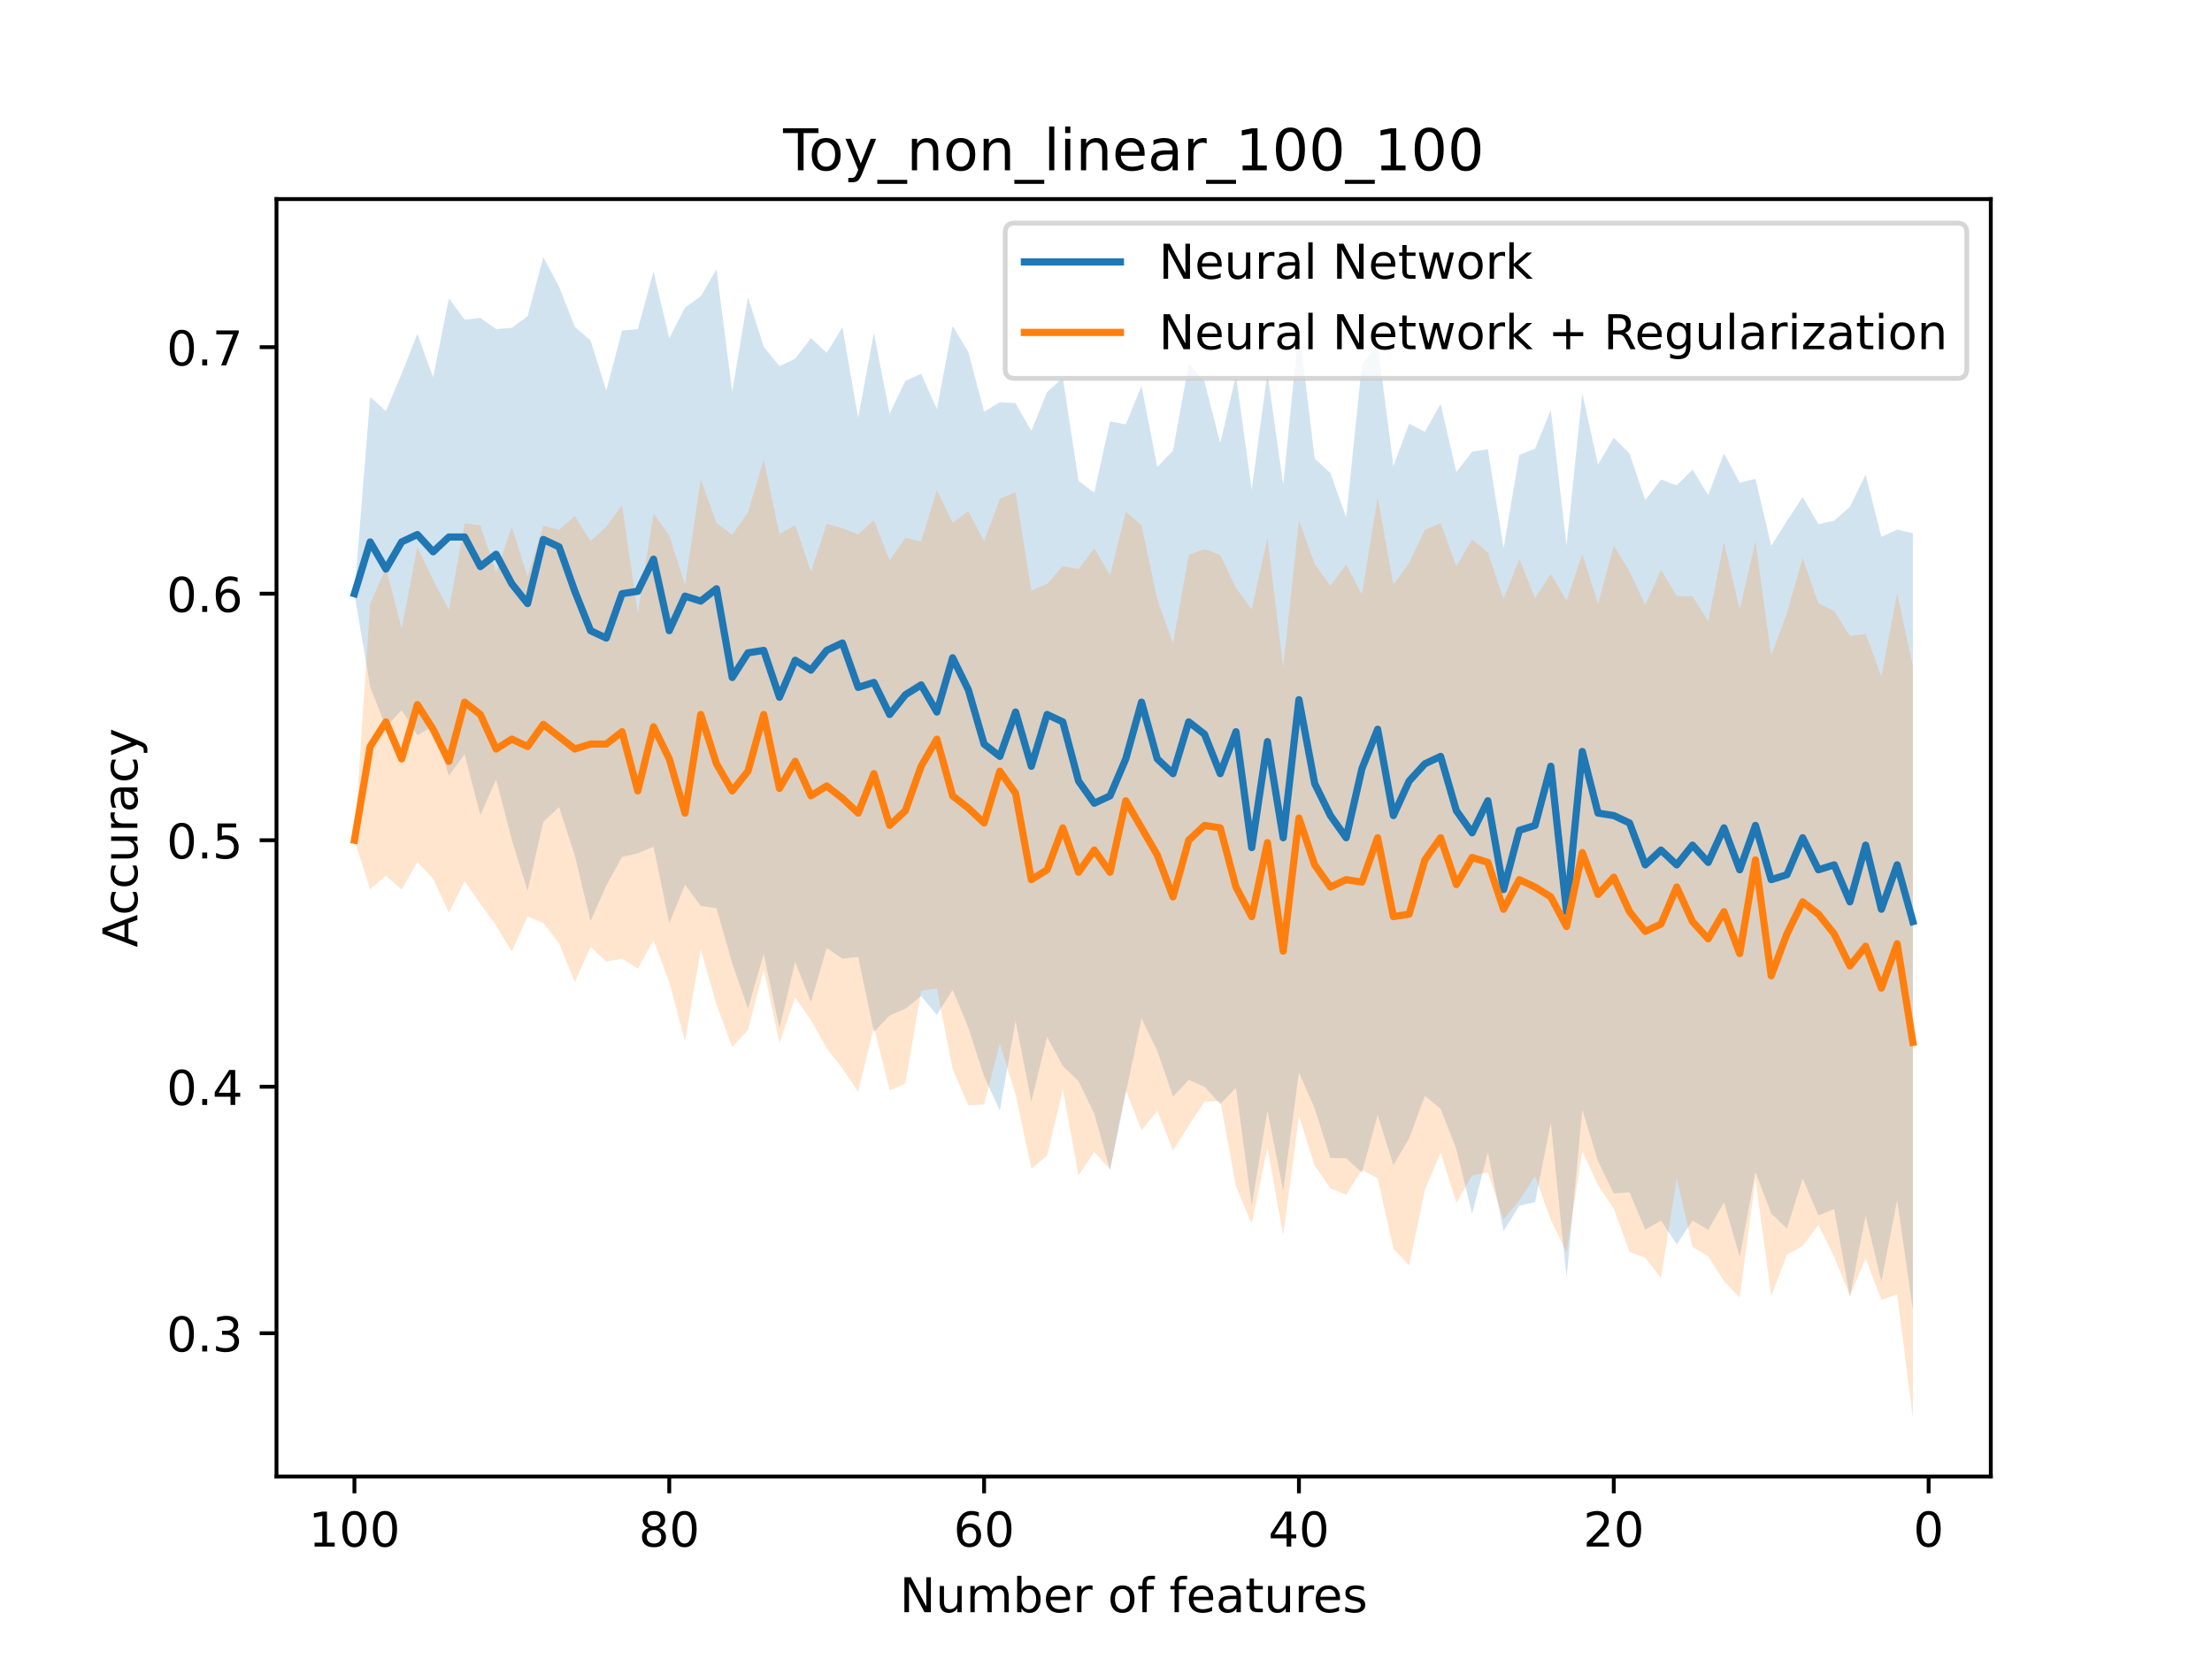 <?xml version="1.0" encoding="utf-8" standalone="no"?>
<!DOCTYPE svg PUBLIC "-//W3C//DTD SVG 1.1//EN"
  "http://www.w3.org/Graphics/SVG/1.1/DTD/svg11.dtd">
<!-- Created with matplotlib (https://matplotlib.org/) -->
<svg height="345.6pt" version="1.1" viewBox="0 0 460.8 345.6" width="460.8pt" xmlns="http://www.w3.org/2000/svg" xmlns:xlink="http://www.w3.org/1999/xlink">
 <defs>
  <style type="text/css">*{stroke-linecap:butt;stroke-linejoin:round;}</style>
 </defs>
 <g id="figure_1">
  <g id="patch_1">
   <path d="M 0 345.6 
L 460.8 345.6 
L 460.8 0 
L 0 0 
z
" style="fill:#ffffff;"/>
  </g>
  <g id="axes_1">
   <g id="patch_2">
    <path d="M 57.6 307.584 
L 414.72 307.584 
L 414.72 41.472 
L 57.6 41.472 
z
" style="fill:#ffffff;"/>
   </g>
   <g id="PolyCollection_1">
    <path clip-path="url(#pce5095680c)" d="M 73.833 123.678 
L 73.833 123.678 
L 77.112 143.096 
L 80.391 151.425 
L 83.671 147.946 
L 86.95 153.149 
L 90.229 151.3 
L 93.509 161.579 
L 96.788 157.136 
L 100.067 169.84 
L 103.347 162.37 
L 106.626 174.952 
L 109.905 185.585 
L 113.185 171.193 
L 116.464 168.12 
L 119.743 178.232 
L 123.023 191.871 
L 126.302 184.47 
L 129.581 178.508 
L 132.861 177.751 
L 136.14 176.385 
L 139.42 192.306 
L 142.699 184.297 
L 145.978 188.72 
L 149.258 189.205 
L 152.537 200.681 
L 155.816 210.108 
L 159.096 198.741 
L 162.375 214.213 
L 165.654 200.377 
L 168.934 208.761 
L 172.213 197.478 
L 175.492 199.713 
L 178.772 199.344 
L 182.051 214.978 
L 185.33 211.524 
L 188.61 210.133 
L 191.889 207.496 
L 195.168 211.423 
L 198.448 206.164 
L 201.727 214.079 
L 205.006 224.243 
L 208.286 231.356 
L 211.565 212.665 
L 214.844 229.473 
L 218.124 215.992 
L 221.403 222.085 
L 224.682 225.231 
L 227.962 232.031 
L 231.241 243.797 
L 234.52 227.765 
L 237.8 212.166 
L 241.079 218.871 
L 244.358 228.458 
L 247.638 224.97 
L 250.917 226.388 
L 254.196 230.008 
L 257.476 226.613 
L 260.755 251.151 
L 264.034 231.349 
L 267.314 248.043 
L 270.593 223.388 
L 273.872 230.903 
L 277.152 241.238 
L 280.431 241.275 
L 283.71 244.3 
L 286.99 232.262 
L 290.269 242.702 
L 293.548 237.167 
L 296.828 228.275 
L 300.107 230.997 
L 303.386 239.386 
L 306.666 252.866 
L 309.945 240.061 
L 313.224 256.459 
L 316.504 251.169 
L 319.783 250.445 
L 323.062 233.866 
L 326.342 266.195 
L 329.621 231.146 
L 332.9 241.969 
L 336.18 248.619 
L 339.459 248.383 
L 342.739 256.163 
L 346.018 254.259 
L 349.297 259.224 
L 352.577 254.271 
L 355.856 256.201 
L 359.135 250.472 
L 362.415 261.83 
L 365.694 244.145 
L 368.973 252.801 
L 372.253 255.934 
L 375.532 245.488 
L 378.811 253.191 
L 382.091 251.878 
L 385.37 270.155 
L 388.649 253.252 
L 391.929 266.979 
L 395.208 250.015 
L 398.487 272.867 
L 398.487 111.089 
L 398.487 111.089 
L 395.208 110.319 
L 391.929 111.841 
L 388.649 98.864 
L 385.37 105.584 
L 382.091 108.456 
L 378.811 109.197 
L 375.532 103.548 
L 372.253 108.508 
L 368.973 113.695 
L 365.694 99.755 
L 362.415 100.558 
L 359.135 94.456 
L 355.856 103.106 
L 352.577 97.846 
L 349.297 101.109 
L 346.018 99.912 
L 342.739 104.171 
L 339.459 94.491 
L 336.18 91.173 
L 332.9 96.796 
L 329.621 81.942 
L 326.342 113.653 
L 323.062 85.385 
L 319.783 93.455 
L 316.504 94.785 
L 313.224 114.145 
L 309.945 93.568 
L 306.666 94.115 
L 303.386 98.352 
L 300.107 84.145 
L 296.828 89.949 
L 293.548 88.246 
L 290.269 97.09 
L 286.99 71.583 
L 283.71 75.978 
L 280.431 107.761 
L 277.152 98.554 
L 273.872 95.537 
L 270.593 68.132 
L 267.314 100.993 
L 264.034 77.632 
L 260.755 101.993 
L 257.476 78.259 
L 254.196 92.324 
L 250.917 79.511 
L 247.638 75.794 
L 244.358 93.874 
L 241.079 97.299 
L 237.8 80.381 
L 234.52 88.405 
L 231.241 87.778 
L 227.962 102.625 
L 224.682 100.182 
L 221.403 78.678 
L 218.124 81.69 
L 214.844 89.777 
L 211.565 83.99 
L 208.286 83.787 
L 205.006 85.764 
L 201.727 73.333 
L 198.448 67.895 
L 195.168 85.232 
L 191.889 77.862 
L 188.61 79.333 
L 185.33 86.159 
L 182.051 69.352 
L 178.772 87.041 
L 175.492 68.184 
L 172.213 73.501 
L 168.934 70.434 
L 165.654 74.71 
L 162.375 76.28 
L 159.096 72.237 
L 155.816 61.897 
L 152.537 81.595 
L 149.258 56.098 
L 145.978 61.717 
L 142.699 64.086 
L 139.42 70.457 
L 136.14 56.592 
L 132.861 68.578 
L 129.581 68.848 
L 126.302 81.374 
L 123.023 70.891 
L 119.743 68.097 
L 116.464 59.722 
L 113.185 53.568 
L 109.905 65.88 
L 106.626 68.296 
L 103.347 68.553 
L 100.067 66.218 
L 96.788 66.597 
L 93.509 62.155 
L 90.229 78.596 
L 86.95 69.558 
L 83.671 77.842 
L 80.391 85.661 
L 77.112 82.691 
L 73.833 123.678 
z
" style="fill:#1f77b4;fill-opacity:0.2;"/>
   </g>
   <g id="PolyCollection_2">
    <path clip-path="url(#pce5095680c)" d="M 73.833 175.031 
L 73.833 175.031 
L 77.112 185.267 
L 80.391 182.435 
L 83.671 185.312 
L 86.95 179.569 
L 90.229 183.054 
L 93.509 190.154 
L 96.788 183.532 
L 100.067 188.283 
L 103.347 192.816 
L 106.626 198.209 
L 109.905 190.932 
L 113.185 192.269 
L 116.464 196.539 
L 119.743 204.562 
L 123.023 197.285 
L 126.302 200.296 
L 129.581 199.681 
L 132.861 201.792 
L 136.14 195.835 
L 139.42 204.618 
L 142.699 216.947 
L 145.978 197.826 
L 149.258 209.267 
L 152.537 218.129 
L 155.816 214.551 
L 159.096 201.959 
L 162.375 217.266 
L 165.654 207.79 
L 168.934 212.505 
L 172.213 218.362 
L 175.492 222.582 
L 178.772 227.434 
L 182.051 213.965 
L 185.33 227.173 
L 188.61 225.721 
L 191.889 206.41 
L 195.168 205.889 
L 198.448 222.686 
L 201.727 230.259 
L 205.006 230.103 
L 208.286 217.411 
L 211.565 228.041 
L 214.844 243.452 
L 218.124 240.764 
L 221.403 226.993 
L 224.682 244.876 
L 227.962 239.947 
L 231.241 243.611 
L 234.52 227.019 
L 237.8 235.515 
L 241.079 231.391 
L 244.358 239.642 
L 247.638 234.477 
L 250.917 229.512 
L 254.196 229.359 
L 257.476 247.134 
L 260.755 254.966 
L 264.034 239.063 
L 267.314 257.308 
L 270.593 232.5 
L 273.872 242.851 
L 277.152 247.555 
L 280.431 248.9 
L 283.71 243.673 
L 286.99 245.488 
L 290.269 260.114 
L 293.548 263.604 
L 296.828 247.915 
L 300.107 240.079 
L 303.386 250.59 
L 306.666 244.892 
L 309.945 244.242 
L 313.224 253.993 
L 316.504 250.094 
L 319.783 244.981 
L 323.062 254.135 
L 326.342 260.89 
L 329.621 239.809 
L 332.9 246.909 
L 336.18 251.775 
L 339.459 260.819 
L 342.739 262.026 
L 346.018 266.276 
L 349.297 245.418 
L 352.577 259.739 
L 355.856 261.737 
L 359.135 266.883 
L 362.415 270.335 
L 365.694 245.574 
L 368.973 269.985 
L 372.253 261.415 
L 375.532 259.535 
L 378.811 255.191 
L 382.091 261.809 
L 385.37 269.926 
L 388.649 262.174 
L 391.929 270.801 
L 395.208 269.651 
L 398.487 295.488 
L 398.487 138.794 
L 398.487 138.794 
L 395.208 123.548 
L 391.929 140.886 
L 388.649 132.053 
L 385.37 132.517 
L 382.091 127.283 
L 378.811 125.683 
L 375.532 116.205 
L 372.253 127.676 
L 368.973 136.566 
L 365.694 112.705 
L 362.415 126.972 
L 359.135 112.964 
L 355.856 129.409 
L 352.577 124.217 
L 349.297 124.159 
L 346.018 118.707 
L 342.739 126.038 
L 339.459 119.028 
L 336.18 113.693 
L 332.9 125.75 
L 329.621 115.389 
L 326.342 125.12 
L 323.062 119.55 
L 319.783 124.596 
L 316.504 116.402 
L 313.224 124.828 
L 309.945 115.064 
L 306.666 112.36 
L 303.386 117.96 
L 300.107 108.956 
L 296.828 110.365 
L 293.548 117.27 
L 290.269 121.788 
L 286.99 103.548 
L 283.71 123.85 
L 280.431 117.596 
L 277.152 122.022 
L 273.872 117.482 
L 270.593 108.319 
L 267.314 138.973 
L 264.034 112.026 
L 260.755 126.936 
L 257.476 122.443 
L 254.196 115.568 
L 250.917 114.389 
L 247.638 115.586 
L 244.358 134.044 
L 241.079 124.834 
L 237.8 109.412 
L 234.52 106.611 
L 231.241 119.804 
L 227.962 114.224 
L 224.682 118.539 
L 221.403 117.935 
L 218.124 121.624 
L 214.844 123.044 
L 211.565 102.508 
L 208.286 103.894 
L 205.006 112.77 
L 201.727 106.452 
L 198.448 108.89 
L 195.168 102.064 
L 191.889 112.84 
L 188.61 112.017 
L 185.33 116.727 
L 182.051 108.367 
L 178.772 111.331 
L 175.492 110.021 
L 172.213 109.106 
L 168.934 119.07 
L 165.654 109.406 
L 162.375 111.229 
L 159.096 95.723 
L 155.816 106.754 
L 152.537 111.393 
L 149.258 108.956 
L 145.978 99.856 
L 142.699 121.818 
L 139.42 111.551 
L 136.14 106.983 
L 132.861 127.729 
L 129.581 105.191 
L 126.302 109.711 
L 123.023 112.722 
L 119.743 107.5 
L 116.464 110.387 
L 113.185 109.522 
L 109.905 120.102 
L 106.626 109.744 
L 103.347 119.246 
L 100.067 109.399 
L 96.788 109.015 
L 93.509 127.042 
L 90.229 120.791 
L 86.95 114.005 
L 83.671 130.858 
L 80.391 118.328 
L 77.112 125.768 
L 73.833 175.031 
z
" style="fill:#ff7f0e;fill-opacity:0.2;"/>
   </g>
   <g id="matplotlib.axis_1">
    <g id="xtick_1">
     <g id="line2d_1">
      <defs>
       <path d="M 0 0 
L 0 3.5 
" id="m76ff6f6bf3" style="stroke:#000000;stroke-width:0.8;"/>
      </defs>
      <g>
       <use style="stroke:#000000;stroke-width:0.8;" x="401.767" xlink:href="#m76ff6f6bf3" y="307.584"/>
      </g>
     </g>
     <g id="text_1">
      <!-- 0 -->
      <g transform="translate(398.585 322.182)scale(0.1 -0.1)">
       <defs>
        <path d="M 31.781 66.406 
Q 24.172 66.406 20.328 58.906 
Q 16.5 51.422 16.5 36.375 
Q 16.5 21.391 20.328 13.891 
Q 24.172 6.391 31.781 6.391 
Q 39.453 6.391 43.281 13.891 
Q 47.125 21.391 47.125 36.375 
Q 47.125 51.422 43.281 58.906 
Q 39.453 66.406 31.781 66.406 
z
M 31.781 74.219 
Q 44.047 74.219 50.516 64.516 
Q 56.984 54.828 56.984 36.375 
Q 56.984 17.969 50.516 8.266 
Q 44.047 -1.422 31.781 -1.422 
Q 19.531 -1.422 13.062 8.266 
Q 6.594 17.969 6.594 36.375 
Q 6.594 54.828 13.062 64.516 
Q 19.531 74.219 31.781 74.219 
z
" id="DejaVuSans-48"/>
       </defs>
       <use xlink:href="#DejaVuSans-48"/>
      </g>
     </g>
    </g>
    <g id="xtick_2">
     <g id="line2d_2">
      <g>
       <use style="stroke:#000000;stroke-width:0.8;" x="336.18" xlink:href="#m76ff6f6bf3" y="307.584"/>
      </g>
     </g>
     <g id="text_2">
      <!-- 20 -->
      <g transform="translate(329.817 322.182)scale(0.1 -0.1)">
       <defs>
        <path d="M 19.188 8.297 
L 53.609 8.297 
L 53.609 0 
L 7.328 0 
L 7.328 8.297 
Q 12.938 14.109 22.625 23.891 
Q 32.328 33.688 34.812 36.531 
Q 39.547 41.844 41.422 45.531 
Q 43.312 49.219 43.312 52.781 
Q 43.312 58.594 39.234 62.25 
Q 35.156 65.922 28.609 65.922 
Q 23.969 65.922 18.812 64.312 
Q 13.672 62.703 7.812 59.422 
L 7.812 69.391 
Q 13.766 71.781 18.938 73 
Q 24.125 74.219 28.422 74.219 
Q 39.75 74.219 46.484 68.547 
Q 53.219 62.891 53.219 53.422 
Q 53.219 48.922 51.531 44.891 
Q 49.859 40.875 45.406 35.406 
Q 44.188 33.984 37.641 27.219 
Q 31.109 20.453 19.188 8.297 
z
" id="DejaVuSans-50"/>
       </defs>
       <use xlink:href="#DejaVuSans-50"/>
       <use x="63.623" xlink:href="#DejaVuSans-48"/>
      </g>
     </g>
    </g>
    <g id="xtick_3">
     <g id="line2d_3">
      <g>
       <use style="stroke:#000000;stroke-width:0.8;" x="270.593" xlink:href="#m76ff6f6bf3" y="307.584"/>
      </g>
     </g>
     <g id="text_3">
      <!-- 40 -->
      <g transform="translate(264.231 322.182)scale(0.1 -0.1)">
       <defs>
        <path d="M 37.797 64.312 
L 12.891 25.391 
L 37.797 25.391 
z
M 35.203 72.906 
L 47.609 72.906 
L 47.609 25.391 
L 58.016 25.391 
L 58.016 17.188 
L 47.609 17.188 
L 47.609 0 
L 37.797 0 
L 37.797 17.188 
L 4.891 17.188 
L 4.891 26.703 
z
" id="DejaVuSans-52"/>
       </defs>
       <use xlink:href="#DejaVuSans-52"/>
       <use x="63.623" xlink:href="#DejaVuSans-48"/>
      </g>
     </g>
    </g>
    <g id="xtick_4">
     <g id="line2d_4">
      <g>
       <use style="stroke:#000000;stroke-width:0.8;" x="205.006" xlink:href="#m76ff6f6bf3" y="307.584"/>
      </g>
     </g>
     <g id="text_4">
      <!-- 60 -->
      <g transform="translate(198.644 322.182)scale(0.1 -0.1)">
       <defs>
        <path d="M 33.016 40.375 
Q 26.375 40.375 22.484 35.828 
Q 18.609 31.297 18.609 23.391 
Q 18.609 15.531 22.484 10.953 
Q 26.375 6.391 33.016 6.391 
Q 39.656 6.391 43.531 10.953 
Q 47.406 15.531 47.406 23.391 
Q 47.406 31.297 43.531 35.828 
Q 39.656 40.375 33.016 40.375 
z
M 52.594 71.297 
L 52.594 62.312 
Q 48.875 64.062 45.094 64.984 
Q 41.312 65.922 37.594 65.922 
Q 27.828 65.922 22.672 59.328 
Q 17.531 52.734 16.797 39.406 
Q 19.672 43.656 24.016 45.922 
Q 28.375 48.188 33.594 48.188 
Q 44.578 48.188 50.953 41.516 
Q 57.328 34.859 57.328 23.391 
Q 57.328 12.156 50.688 5.359 
Q 44.047 -1.422 33.016 -1.422 
Q 20.359 -1.422 13.672 8.266 
Q 6.984 17.969 6.984 36.375 
Q 6.984 53.656 15.188 63.938 
Q 23.391 74.219 37.203 74.219 
Q 40.922 74.219 44.703 73.484 
Q 48.484 72.75 52.594 71.297 
z
" id="DejaVuSans-54"/>
       </defs>
       <use xlink:href="#DejaVuSans-54"/>
       <use x="63.623" xlink:href="#DejaVuSans-48"/>
      </g>
     </g>
    </g>
    <g id="xtick_5">
     <g id="line2d_5">
      <g>
       <use style="stroke:#000000;stroke-width:0.8;" x="139.42" xlink:href="#m76ff6f6bf3" y="307.584"/>
      </g>
     </g>
     <g id="text_5">
      <!-- 80 -->
      <g transform="translate(133.057 322.182)scale(0.1 -0.1)">
       <defs>
        <path d="M 31.781 34.625 
Q 24.75 34.625 20.719 30.859 
Q 16.703 27.094 16.703 20.516 
Q 16.703 13.922 20.719 10.156 
Q 24.75 6.391 31.781 6.391 
Q 38.812 6.391 42.859 10.172 
Q 46.922 13.969 46.922 20.516 
Q 46.922 27.094 42.891 30.859 
Q 38.875 34.625 31.781 34.625 
z
M 21.922 38.812 
Q 15.578 40.375 12.031 44.719 
Q 8.5 49.078 8.5 55.328 
Q 8.5 64.062 14.719 69.141 
Q 20.953 74.219 31.781 74.219 
Q 42.672 74.219 48.875 69.141 
Q 55.078 64.062 55.078 55.328 
Q 55.078 49.078 51.531 44.719 
Q 48 40.375 41.703 38.812 
Q 48.828 37.156 52.797 32.312 
Q 56.781 27.484 56.781 20.516 
Q 56.781 9.906 50.312 4.234 
Q 43.844 -1.422 31.781 -1.422 
Q 19.734 -1.422 13.25 4.234 
Q 6.781 9.906 6.781 20.516 
Q 6.781 27.484 10.781 32.312 
Q 14.797 37.156 21.922 38.812 
z
M 18.312 54.391 
Q 18.312 48.734 21.844 45.562 
Q 25.391 42.391 31.781 42.391 
Q 38.141 42.391 41.719 45.562 
Q 45.312 48.734 45.312 54.391 
Q 45.312 60.062 41.719 63.234 
Q 38.141 66.406 31.781 66.406 
Q 25.391 66.406 21.844 63.234 
Q 18.312 60.062 18.312 54.391 
z
" id="DejaVuSans-56"/>
       </defs>
       <use xlink:href="#DejaVuSans-56"/>
       <use x="63.623" xlink:href="#DejaVuSans-48"/>
      </g>
     </g>
    </g>
    <g id="xtick_6">
     <g id="line2d_6">
      <g>
       <use style="stroke:#000000;stroke-width:0.8;" x="73.833" xlink:href="#m76ff6f6bf3" y="307.584"/>
      </g>
     </g>
     <g id="text_6">
      <!-- 100 -->
      <g transform="translate(64.289 322.182)scale(0.1 -0.1)">
       <defs>
        <path d="M 12.406 8.297 
L 28.516 8.297 
L 28.516 63.922 
L 10.984 60.406 
L 10.984 69.391 
L 28.422 72.906 
L 38.281 72.906 
L 38.281 8.297 
L 54.391 8.297 
L 54.391 0 
L 12.406 0 
z
" id="DejaVuSans-49"/>
       </defs>
       <use xlink:href="#DejaVuSans-49"/>
       <use x="63.623" xlink:href="#DejaVuSans-48"/>
       <use x="127.246" xlink:href="#DejaVuSans-48"/>
      </g>
     </g>
    </g>
    <g id="text_7">
     <!-- Number of features -->
     <g transform="translate(187.423 335.861)scale(0.1 -0.1)">
      <defs>
       <path d="M 9.812 72.906 
L 23.094 72.906 
L 55.422 11.922 
L 55.422 72.906 
L 64.984 72.906 
L 64.984 0 
L 51.703 0 
L 19.391 60.984 
L 19.391 0 
L 9.812 0 
z
" id="DejaVuSans-78"/>
       <path d="M 8.5 21.578 
L 8.5 54.688 
L 17.484 54.688 
L 17.484 21.922 
Q 17.484 14.156 20.5 10.266 
Q 23.531 6.391 29.594 6.391 
Q 36.859 6.391 41.078 11.031 
Q 45.312 15.672 45.312 23.688 
L 45.312 54.688 
L 54.297 54.688 
L 54.297 0 
L 45.312 0 
L 45.312 8.406 
Q 42.047 3.422 37.719 1 
Q 33.406 -1.422 27.688 -1.422 
Q 18.266 -1.422 13.375 4.438 
Q 8.5 10.297 8.5 21.578 
z
M 31.109 56 
z
" id="DejaVuSans-117"/>
       <path d="M 52 44.188 
Q 55.375 50.25 60.062 53.125 
Q 64.75 56 71.094 56 
Q 79.641 56 84.281 50.016 
Q 88.922 44.047 88.922 33.016 
L 88.922 0 
L 79.891 0 
L 79.891 32.719 
Q 79.891 40.578 77.094 44.375 
Q 74.312 48.188 68.609 48.188 
Q 61.625 48.188 57.562 43.547 
Q 53.516 38.922 53.516 30.906 
L 53.516 0 
L 44.484 0 
L 44.484 32.719 
Q 44.484 40.625 41.703 44.406 
Q 38.922 48.188 33.109 48.188 
Q 26.219 48.188 22.156 43.531 
Q 18.109 38.875 18.109 30.906 
L 18.109 0 
L 9.078 0 
L 9.078 54.688 
L 18.109 54.688 
L 18.109 46.188 
Q 21.188 51.219 25.484 53.609 
Q 29.781 56 35.688 56 
Q 41.656 56 45.828 52.969 
Q 50 49.953 52 44.188 
z
" id="DejaVuSans-109"/>
       <path d="M 48.688 27.297 
Q 48.688 37.203 44.609 42.844 
Q 40.531 48.484 33.406 48.484 
Q 26.266 48.484 22.188 42.844 
Q 18.109 37.203 18.109 27.297 
Q 18.109 17.391 22.188 11.75 
Q 26.266 6.109 33.406 6.109 
Q 40.531 6.109 44.609 11.75 
Q 48.688 17.391 48.688 27.297 
z
M 18.109 46.391 
Q 20.953 51.266 25.266 53.625 
Q 29.594 56 35.594 56 
Q 45.562 56 51.781 48.094 
Q 58.016 40.188 58.016 27.297 
Q 58.016 14.406 51.781 6.484 
Q 45.562 -1.422 35.594 -1.422 
Q 29.594 -1.422 25.266 0.953 
Q 20.953 3.328 18.109 8.203 
L 18.109 0 
L 9.078 0 
L 9.078 75.984 
L 18.109 75.984 
z
" id="DejaVuSans-98"/>
       <path d="M 56.203 29.594 
L 56.203 25.203 
L 14.891 25.203 
Q 15.484 15.922 20.484 11.062 
Q 25.484 6.203 34.422 6.203 
Q 39.594 6.203 44.453 7.469 
Q 49.312 8.734 54.109 11.281 
L 54.109 2.781 
Q 49.266 0.734 44.188 -0.344 
Q 39.109 -1.422 33.891 -1.422 
Q 20.797 -1.422 13.156 6.188 
Q 5.516 13.812 5.516 26.812 
Q 5.516 40.234 12.766 48.109 
Q 20.016 56 32.328 56 
Q 43.359 56 49.781 48.891 
Q 56.203 41.797 56.203 29.594 
z
M 47.219 32.234 
Q 47.125 39.594 43.094 43.984 
Q 39.062 48.391 32.422 48.391 
Q 24.906 48.391 20.391 44.141 
Q 15.875 39.891 15.188 32.172 
z
" id="DejaVuSans-101"/>
       <path d="M 41.109 46.297 
Q 39.594 47.172 37.812 47.578 
Q 36.031 48 33.891 48 
Q 26.266 48 22.188 43.047 
Q 18.109 38.094 18.109 28.812 
L 18.109 0 
L 9.078 0 
L 9.078 54.688 
L 18.109 54.688 
L 18.109 46.188 
Q 20.953 51.172 25.484 53.578 
Q 30.031 56 36.531 56 
Q 37.453 56 38.578 55.875 
Q 39.703 55.766 41.062 55.516 
z
" id="DejaVuSans-114"/>
       <path id="DejaVuSans-32"/>
       <path d="M 30.609 48.391 
Q 23.391 48.391 19.188 42.75 
Q 14.984 37.109 14.984 27.297 
Q 14.984 17.484 19.156 11.844 
Q 23.344 6.203 30.609 6.203 
Q 37.797 6.203 41.984 11.859 
Q 46.188 17.531 46.188 27.297 
Q 46.188 37.016 41.984 42.703 
Q 37.797 48.391 30.609 48.391 
z
M 30.609 56 
Q 42.328 56 49.016 48.375 
Q 55.719 40.766 55.719 27.297 
Q 55.719 13.875 49.016 6.219 
Q 42.328 -1.422 30.609 -1.422 
Q 18.844 -1.422 12.172 6.219 
Q 5.516 13.875 5.516 27.297 
Q 5.516 40.766 12.172 48.375 
Q 18.844 56 30.609 56 
z
" id="DejaVuSans-111"/>
       <path d="M 37.109 75.984 
L 37.109 68.5 
L 28.516 68.5 
Q 23.688 68.5 21.797 66.547 
Q 19.922 64.594 19.922 59.516 
L 19.922 54.688 
L 34.719 54.688 
L 34.719 47.703 
L 19.922 47.703 
L 19.922 0 
L 10.891 0 
L 10.891 47.703 
L 2.297 47.703 
L 2.297 54.688 
L 10.891 54.688 
L 10.891 58.5 
Q 10.891 67.625 15.141 71.797 
Q 19.391 75.984 28.609 75.984 
z
" id="DejaVuSans-102"/>
       <path d="M 34.281 27.484 
Q 23.391 27.484 19.188 25 
Q 14.984 22.516 14.984 16.5 
Q 14.984 11.719 18.141 8.906 
Q 21.297 6.109 26.703 6.109 
Q 34.188 6.109 38.703 11.406 
Q 43.219 16.703 43.219 25.484 
L 43.219 27.484 
z
M 52.203 31.203 
L 52.203 0 
L 43.219 0 
L 43.219 8.297 
Q 40.141 3.328 35.547 0.953 
Q 30.953 -1.422 24.312 -1.422 
Q 15.922 -1.422 10.953 3.297 
Q 6 8.016 6 15.922 
Q 6 25.141 12.172 29.828 
Q 18.359 34.516 30.609 34.516 
L 43.219 34.516 
L 43.219 35.406 
Q 43.219 41.609 39.141 45 
Q 35.062 48.391 27.688 48.391 
Q 23 48.391 18.547 47.266 
Q 14.109 46.141 10.016 43.891 
L 10.016 52.203 
Q 14.938 54.109 19.578 55.047 
Q 24.219 56 28.609 56 
Q 40.484 56 46.344 49.844 
Q 52.203 43.703 52.203 31.203 
z
" id="DejaVuSans-97"/>
       <path d="M 18.312 70.219 
L 18.312 54.688 
L 36.812 54.688 
L 36.812 47.703 
L 18.312 47.703 
L 18.312 18.016 
Q 18.312 11.328 20.141 9.422 
Q 21.969 7.516 27.594 7.516 
L 36.812 7.516 
L 36.812 0 
L 27.594 0 
Q 17.188 0 13.234 3.875 
Q 9.281 7.766 9.281 18.016 
L 9.281 47.703 
L 2.688 47.703 
L 2.688 54.688 
L 9.281 54.688 
L 9.281 70.219 
z
" id="DejaVuSans-116"/>
       <path d="M 44.281 53.078 
L 44.281 44.578 
Q 40.484 46.531 36.375 47.5 
Q 32.281 48.484 27.875 48.484 
Q 21.188 48.484 17.844 46.438 
Q 14.5 44.391 14.5 40.281 
Q 14.5 37.156 16.891 35.375 
Q 19.281 33.594 26.516 31.984 
L 29.594 31.297 
Q 39.156 29.25 43.188 25.516 
Q 47.219 21.781 47.219 15.094 
Q 47.219 7.469 41.188 3.016 
Q 35.156 -1.422 24.609 -1.422 
Q 20.219 -1.422 15.453 -0.562 
Q 10.688 0.297 5.422 2 
L 5.422 11.281 
Q 10.406 8.688 15.234 7.391 
Q 20.062 6.109 24.812 6.109 
Q 31.156 6.109 34.562 8.281 
Q 37.984 10.453 37.984 14.406 
Q 37.984 18.062 35.516 20.016 
Q 33.062 21.969 24.703 23.781 
L 21.578 24.516 
Q 13.234 26.266 9.516 29.906 
Q 5.812 33.547 5.812 39.891 
Q 5.812 47.609 11.281 51.797 
Q 16.75 56 26.812 56 
Q 31.781 56 36.172 55.266 
Q 40.578 54.547 44.281 53.078 
z
" id="DejaVuSans-115"/>
      </defs>
      <use xlink:href="#DejaVuSans-78"/>
      <use x="74.805" xlink:href="#DejaVuSans-117"/>
      <use x="138.184" xlink:href="#DejaVuSans-109"/>
      <use x="235.596" xlink:href="#DejaVuSans-98"/>
      <use x="299.072" xlink:href="#DejaVuSans-101"/>
      <use x="360.596" xlink:href="#DejaVuSans-114"/>
      <use x="401.709" xlink:href="#DejaVuSans-32"/>
      <use x="433.496" xlink:href="#DejaVuSans-111"/>
      <use x="494.678" xlink:href="#DejaVuSans-102"/>
      <use x="529.883" xlink:href="#DejaVuSans-32"/>
      <use x="561.67" xlink:href="#DejaVuSans-102"/>
      <use x="596.875" xlink:href="#DejaVuSans-101"/>
      <use x="658.398" xlink:href="#DejaVuSans-97"/>
      <use x="719.678" xlink:href="#DejaVuSans-116"/>
      <use x="758.887" xlink:href="#DejaVuSans-117"/>
      <use x="822.266" xlink:href="#DejaVuSans-114"/>
      <use x="861.129" xlink:href="#DejaVuSans-101"/>
      <use x="922.652" xlink:href="#DejaVuSans-115"/>
     </g>
    </g>
   </g>
   <g id="matplotlib.axis_2">
    <g id="ytick_1">
     <g id="line2d_7">
      <defs>
       <path d="M 0 0 
L -3.5 0 
" id="m928e931f3c" style="stroke:#000000;stroke-width:0.8;"/>
      </defs>
      <g>
       <use style="stroke:#000000;stroke-width:0.8;" x="57.6" xlink:href="#m928e931f3c" y="277.738"/>
      </g>
     </g>
     <g id="text_8">
      <!-- 0.3 -->
      <g transform="translate(34.697 281.537)scale(0.1 -0.1)">
       <defs>
        <path d="M 10.688 12.406 
L 21 12.406 
L 21 0 
L 10.688 0 
z
" id="DejaVuSans-46"/>
        <path d="M 40.578 39.312 
Q 47.656 37.797 51.625 33 
Q 55.609 28.219 55.609 21.188 
Q 55.609 10.406 48.188 4.484 
Q 40.766 -1.422 27.094 -1.422 
Q 22.516 -1.422 17.656 -0.516 
Q 12.797 0.391 7.625 2.203 
L 7.625 11.719 
Q 11.719 9.328 16.594 8.109 
Q 21.484 6.891 26.812 6.891 
Q 36.078 6.891 40.938 10.547 
Q 45.797 14.203 45.797 21.188 
Q 45.797 27.641 41.281 31.266 
Q 36.766 34.906 28.719 34.906 
L 20.219 34.906 
L 20.219 43.016 
L 29.109 43.016 
Q 36.375 43.016 40.234 45.922 
Q 44.094 48.828 44.094 54.297 
Q 44.094 59.906 40.109 62.906 
Q 36.141 65.922 28.719 65.922 
Q 24.656 65.922 20.016 65.031 
Q 15.375 64.156 9.812 62.312 
L 9.812 71.094 
Q 15.438 72.656 20.344 73.438 
Q 25.25 74.219 29.594 74.219 
Q 40.828 74.219 47.359 69.109 
Q 53.906 64.016 53.906 55.328 
Q 53.906 49.266 50.438 45.094 
Q 46.969 40.922 40.578 39.312 
z
" id="DejaVuSans-51"/>
       </defs>
       <use xlink:href="#DejaVuSans-48"/>
       <use x="63.623" xlink:href="#DejaVuSans-46"/>
       <use x="95.41" xlink:href="#DejaVuSans-51"/>
      </g>
     </g>
    </g>
    <g id="ytick_2">
     <g id="line2d_8">
      <g>
       <use style="stroke:#000000;stroke-width:0.8;" x="57.6" xlink:href="#m928e931f3c" y="226.385"/>
      </g>
     </g>
     <g id="text_9">
      <!-- 0.4 -->
      <g transform="translate(34.697 230.184)scale(0.1 -0.1)">
       <use xlink:href="#DejaVuSans-48"/>
       <use x="63.623" xlink:href="#DejaVuSans-46"/>
       <use x="95.41" xlink:href="#DejaVuSans-52"/>
      </g>
     </g>
    </g>
    <g id="ytick_3">
     <g id="line2d_9">
      <g>
       <use style="stroke:#000000;stroke-width:0.8;" x="57.6" xlink:href="#m928e931f3c" y="175.031"/>
      </g>
     </g>
     <g id="text_10">
      <!-- 0.5 -->
      <g transform="translate(34.697 178.831)scale(0.1 -0.1)">
       <defs>
        <path d="M 10.797 72.906 
L 49.516 72.906 
L 49.516 64.594 
L 19.828 64.594 
L 19.828 46.734 
Q 21.969 47.469 24.109 47.828 
Q 26.266 48.188 28.422 48.188 
Q 40.625 48.188 47.75 41.5 
Q 54.891 34.812 54.891 23.391 
Q 54.891 11.625 47.562 5.094 
Q 40.234 -1.422 26.906 -1.422 
Q 22.312 -1.422 17.547 -0.641 
Q 12.797 0.141 7.719 1.703 
L 7.719 11.625 
Q 12.109 9.234 16.797 8.062 
Q 21.484 6.891 26.703 6.891 
Q 35.156 6.891 40.078 11.328 
Q 45.016 15.766 45.016 23.391 
Q 45.016 31 40.078 35.438 
Q 35.156 39.891 26.703 39.891 
Q 22.75 39.891 18.812 39.016 
Q 14.891 38.141 10.797 36.281 
z
" id="DejaVuSans-53"/>
       </defs>
       <use xlink:href="#DejaVuSans-48"/>
       <use x="63.623" xlink:href="#DejaVuSans-46"/>
       <use x="95.41" xlink:href="#DejaVuSans-53"/>
      </g>
     </g>
    </g>
    <g id="ytick_4">
     <g id="line2d_10">
      <g>
       <use style="stroke:#000000;stroke-width:0.8;" x="57.6" xlink:href="#m928e931f3c" y="123.678"/>
      </g>
     </g>
     <g id="text_11">
      <!-- 0.6 -->
      <g transform="translate(34.697 127.477)scale(0.1 -0.1)">
       <use xlink:href="#DejaVuSans-48"/>
       <use x="63.623" xlink:href="#DejaVuSans-46"/>
       <use x="95.41" xlink:href="#DejaVuSans-54"/>
      </g>
     </g>
    </g>
    <g id="ytick_5">
     <g id="line2d_11">
      <g>
       <use style="stroke:#000000;stroke-width:0.8;" x="57.6" xlink:href="#m928e931f3c" y="72.325"/>
      </g>
     </g>
     <g id="text_12">
      <!-- 0.7 -->
      <g transform="translate(34.697 76.124)scale(0.1 -0.1)">
       <defs>
        <path d="M 8.203 72.906 
L 55.078 72.906 
L 55.078 68.703 
L 28.609 0 
L 18.312 0 
L 43.219 64.594 
L 8.203 64.594 
z
" id="DejaVuSans-55"/>
       </defs>
       <use xlink:href="#DejaVuSans-48"/>
       <use x="63.623" xlink:href="#DejaVuSans-46"/>
       <use x="95.41" xlink:href="#DejaVuSans-55"/>
      </g>
     </g>
    </g>
    <g id="text_13">
     <!-- Accuracy -->
     <g transform="translate(28.617 197.356)rotate(-90)scale(0.1 -0.1)">
      <defs>
       <path d="M 34.188 63.188 
L 20.797 26.906 
L 47.609 26.906 
z
M 28.609 72.906 
L 39.797 72.906 
L 67.578 0 
L 57.328 0 
L 50.688 18.703 
L 17.828 18.703 
L 11.188 0 
L 0.781 0 
z
" id="DejaVuSans-65"/>
       <path d="M 48.781 52.594 
L 48.781 44.188 
Q 44.969 46.297 41.141 47.344 
Q 37.312 48.391 33.406 48.391 
Q 24.656 48.391 19.812 42.844 
Q 14.984 37.312 14.984 27.297 
Q 14.984 17.281 19.812 11.734 
Q 24.656 6.203 33.406 6.203 
Q 37.312 6.203 41.141 7.25 
Q 44.969 8.297 48.781 10.406 
L 48.781 2.094 
Q 45.016 0.344 40.984 -0.531 
Q 36.969 -1.422 32.422 -1.422 
Q 20.062 -1.422 12.781 6.344 
Q 5.516 14.109 5.516 27.297 
Q 5.516 40.672 12.859 48.328 
Q 20.219 56 33.016 56 
Q 37.156 56 41.109 55.141 
Q 45.062 54.297 48.781 52.594 
z
" id="DejaVuSans-99"/>
       <path d="M 32.172 -5.078 
Q 28.375 -14.844 24.75 -17.812 
Q 21.141 -20.797 15.094 -20.797 
L 7.906 -20.797 
L 7.906 -13.281 
L 13.188 -13.281 
Q 16.891 -13.281 18.938 -11.516 
Q 21 -9.766 23.484 -3.219 
L 25.094 0.875 
L 2.984 54.688 
L 12.5 54.688 
L 29.594 11.922 
L 46.688 54.688 
L 56.203 54.688 
z
" id="DejaVuSans-121"/>
      </defs>
      <use xlink:href="#DejaVuSans-65"/>
      <use x="66.658" xlink:href="#DejaVuSans-99"/>
      <use x="121.639" xlink:href="#DejaVuSans-99"/>
      <use x="176.619" xlink:href="#DejaVuSans-117"/>
      <use x="239.998" xlink:href="#DejaVuSans-114"/>
      <use x="281.111" xlink:href="#DejaVuSans-97"/>
      <use x="342.391" xlink:href="#DejaVuSans-99"/>
      <use x="397.371" xlink:href="#DejaVuSans-121"/>
     </g>
    </g>
   </g>
   <g id="line2d_12">
    <path clip-path="url(#pce5095680c)" d="M 73.833 123.678 
L 77.112 112.894 
L 80.391 118.543 
L 83.671 112.894 
L 86.95 111.353 
L 90.229 114.948 
L 93.509 111.867 
L 96.788 111.867 
L 100.067 118.029 
L 103.347 115.462 
L 106.626 121.624 
L 109.905 125.732 
L 113.185 112.38 
L 116.464 113.921 
L 119.743 123.165 
L 123.023 131.381 
L 126.302 132.922 
L 129.581 123.678 
L 132.861 123.165 
L 136.14 116.489 
L 139.42 131.381 
L 142.699 124.192 
L 145.978 125.219 
L 149.258 122.651 
L 152.537 141.138 
L 155.816 136.003 
L 159.096 135.489 
L 162.375 145.246 
L 165.654 137.543 
L 168.934 139.598 
L 172.213 135.489 
L 175.492 133.949 
L 178.772 143.192 
L 182.051 142.165 
L 185.33 148.841 
L 188.61 144.733 
L 191.889 142.679 
L 195.168 148.328 
L 198.448 137.03 
L 201.727 143.706 
L 205.006 155.004 
L 208.286 157.571 
L 211.565 148.328 
L 214.844 159.625 
L 218.124 148.841 
L 221.403 150.382 
L 224.682 162.707 
L 227.962 167.328 
L 231.241 165.788 
L 234.52 158.085 
L 237.8 146.274 
L 241.079 158.085 
L 244.358 161.166 
L 247.638 150.382 
L 250.917 152.949 
L 254.196 161.166 
L 257.476 152.436 
L 260.755 176.572 
L 264.034 154.49 
L 267.314 174.518 
L 270.593 145.76 
L 273.872 163.22 
L 277.152 169.896 
L 280.431 174.518 
L 283.71 160.139 
L 286.99 151.922 
L 290.269 169.896 
L 293.548 162.707 
L 296.828 159.112 
L 300.107 157.571 
L 303.386 168.869 
L 306.666 173.491 
L 309.945 166.815 
L 313.224 185.302 
L 316.504 172.977 
L 319.783 171.95 
L 323.062 159.625 
L 326.342 189.924 
L 329.621 156.544 
L 332.9 169.382 
L 336.18 169.896 
L 339.459 171.437 
L 342.739 180.167 
L 346.018 177.085 
L 349.297 180.167 
L 352.577 176.058 
L 355.856 179.653 
L 359.135 172.464 
L 362.415 181.194 
L 365.694 171.95 
L 368.973 183.248 
L 372.253 182.221 
L 375.532 174.518 
L 378.811 181.194 
L 382.091 180.167 
L 385.37 187.87 
L 388.649 176.058 
L 391.929 189.41 
L 395.208 180.167 
L 398.487 191.978 
" style="fill:none;stroke:#1f77b4;stroke-linecap:square;stroke-width:1.5;"/>
   </g>
   <g id="line2d_13">
    <path clip-path="url(#pce5095680c)" d="M 73.833 175.031 
L 77.112 155.517 
L 80.391 150.382 
L 83.671 158.085 
L 86.95 146.787 
L 90.229 151.922 
L 93.509 158.598 
L 96.788 146.274 
L 100.067 148.841 
L 103.347 156.031 
L 106.626 153.977 
L 109.905 155.517 
L 113.185 150.895 
L 116.464 153.463 
L 119.743 156.031 
L 123.023 155.004 
L 126.302 155.004 
L 129.581 152.436 
L 132.861 164.761 
L 136.14 151.409 
L 139.42 158.085 
L 142.699 169.382 
L 145.978 148.841 
L 149.258 159.112 
L 152.537 164.761 
L 155.816 160.652 
L 159.096 148.841 
L 162.375 164.247 
L 165.654 158.598 
L 168.934 165.788 
L 172.213 163.734 
L 175.492 166.301 
L 178.772 169.382 
L 182.051 161.166 
L 185.33 171.95 
L 188.61 168.869 
L 191.889 159.625 
L 195.168 153.977 
L 198.448 165.788 
L 201.727 168.355 
L 205.006 171.437 
L 208.286 160.652 
L 211.565 165.274 
L 214.844 183.248 
L 218.124 181.194 
L 221.403 172.464 
L 224.682 181.707 
L 227.962 177.085 
L 231.241 181.707 
L 234.52 166.815 
L 237.8 172.464 
L 241.079 178.113 
L 244.358 186.843 
L 247.638 175.031 
L 250.917 171.95 
L 254.196 172.464 
L 257.476 184.788 
L 260.755 190.951 
L 264.034 175.545 
L 267.314 198.14 
L 270.593 170.41 
L 273.872 180.167 
L 277.152 184.788 
L 280.431 183.248 
L 283.71 183.761 
L 286.99 174.518 
L 290.269 190.951 
L 293.548 190.437 
L 296.828 179.14 
L 300.107 174.518 
L 303.386 184.275 
L 306.666 178.626 
L 309.945 179.653 
L 313.224 189.41 
L 316.504 183.248 
L 319.783 184.788 
L 323.062 186.843 
L 326.342 193.005 
L 329.621 177.599 
L 332.9 186.329 
L 336.18 182.734 
L 339.459 189.924 
L 342.739 194.032 
L 346.018 192.491 
L 349.297 184.788 
L 352.577 191.978 
L 355.856 195.573 
L 359.135 189.924 
L 362.415 198.654 
L 365.694 179.14 
L 368.973 203.276 
L 372.253 194.546 
L 375.532 187.87 
L 378.811 190.437 
L 382.091 194.546 
L 385.37 201.222 
L 388.649 197.113 
L 391.929 205.843 
L 395.208 196.6 
L 398.487 217.141 
" style="fill:none;stroke:#ff7f0e;stroke-linecap:square;stroke-width:1.5;"/>
   </g>
   <g id="patch_3">
    <path d="M 57.6 307.584 
L 57.6 41.472 
" style="fill:none;stroke:#000000;stroke-linecap:square;stroke-linejoin:miter;stroke-width:0.8;"/>
   </g>
   <g id="patch_4">
    <path d="M 414.72 307.584 
L 414.72 41.472 
" style="fill:none;stroke:#000000;stroke-linecap:square;stroke-linejoin:miter;stroke-width:0.8;"/>
   </g>
   <g id="patch_5">
    <path d="M 57.6 307.584 
L 414.72 307.584 
" style="fill:none;stroke:#000000;stroke-linecap:square;stroke-linejoin:miter;stroke-width:0.8;"/>
   </g>
   <g id="patch_6">
    <path d="M 57.6 41.472 
L 414.72 41.472 
" style="fill:none;stroke:#000000;stroke-linecap:square;stroke-linejoin:miter;stroke-width:0.8;"/>
   </g>
   <g id="text_14">
    <!-- Toy_non_linear_100_100 -->
    <g transform="translate(163.14 35.472)scale(0.12 -0.12)">
     <defs>
      <path d="M -0.297 72.906 
L 61.375 72.906 
L 61.375 64.594 
L 35.5 64.594 
L 35.5 0 
L 25.594 0 
L 25.594 64.594 
L -0.297 64.594 
z
" id="DejaVuSans-84"/>
      <path d="M 50.984 -16.609 
L 50.984 -23.578 
L -0.984 -23.578 
L -0.984 -16.609 
z
" id="DejaVuSans-95"/>
      <path d="M 54.891 33.016 
L 54.891 0 
L 45.906 0 
L 45.906 32.719 
Q 45.906 40.484 42.875 44.328 
Q 39.844 48.188 33.797 48.188 
Q 26.516 48.188 22.312 43.547 
Q 18.109 38.922 18.109 30.906 
L 18.109 0 
L 9.078 0 
L 9.078 54.688 
L 18.109 54.688 
L 18.109 46.188 
Q 21.344 51.125 25.703 53.562 
Q 30.078 56 35.797 56 
Q 45.219 56 50.047 50.172 
Q 54.891 44.344 54.891 33.016 
z
" id="DejaVuSans-110"/>
      <path d="M 9.422 75.984 
L 18.406 75.984 
L 18.406 0 
L 9.422 0 
z
" id="DejaVuSans-108"/>
      <path d="M 9.422 54.688 
L 18.406 54.688 
L 18.406 0 
L 9.422 0 
z
M 9.422 75.984 
L 18.406 75.984 
L 18.406 64.594 
L 9.422 64.594 
z
" id="DejaVuSans-105"/>
     </defs>
     <use xlink:href="#DejaVuSans-84"/>
     <use x="44.084" xlink:href="#DejaVuSans-111"/>
     <use x="105.266" xlink:href="#DejaVuSans-121"/>
     <use x="164.445" xlink:href="#DejaVuSans-95"/>
     <use x="214.445" xlink:href="#DejaVuSans-110"/>
     <use x="277.824" xlink:href="#DejaVuSans-111"/>
     <use x="339.006" xlink:href="#DejaVuSans-110"/>
     <use x="402.385" xlink:href="#DejaVuSans-95"/>
     <use x="452.385" xlink:href="#DejaVuSans-108"/>
     <use x="480.168" xlink:href="#DejaVuSans-105"/>
     <use x="507.951" xlink:href="#DejaVuSans-110"/>
     <use x="571.33" xlink:href="#DejaVuSans-101"/>
     <use x="632.854" xlink:href="#DejaVuSans-97"/>
     <use x="694.133" xlink:href="#DejaVuSans-114"/>
     <use x="735.246" xlink:href="#DejaVuSans-95"/>
     <use x="785.246" xlink:href="#DejaVuSans-49"/>
     <use x="848.869" xlink:href="#DejaVuSans-48"/>
     <use x="912.492" xlink:href="#DejaVuSans-48"/>
     <use x="976.115" xlink:href="#DejaVuSans-95"/>
     <use x="1026.115" xlink:href="#DejaVuSans-49"/>
     <use x="1089.738" xlink:href="#DejaVuSans-48"/>
     <use x="1153.361" xlink:href="#DejaVuSans-48"/>
    </g>
   </g>
   <g id="legend_1">
    <g id="patch_7">
     <path d="M 211.4 78.828 
L 407.72 78.828 
Q 409.72 78.828 409.72 76.828 
L 409.72 48.472 
Q 409.72 46.472 407.72 46.472 
L 211.4 46.472 
Q 209.4 46.472 209.4 48.472 
L 209.4 76.828 
Q 209.4 78.828 211.4 78.828 
z
" style="fill:#ffffff;opacity:0.8;stroke:#cccccc;stroke-linejoin:miter;"/>
    </g>
    <g id="line2d_14">
     <path d="M 213.4 54.57 
L 233.4 54.57 
" style="fill:none;stroke:#1f77b4;stroke-linecap:square;stroke-width:1.5;"/>
    </g>
    <g id="line2d_15"/>
    <g id="text_15">
     <!-- Neural Network -->
     <g transform="translate(241.4 58.07)scale(0.1 -0.1)">
      <defs>
       <path d="M 4.203 54.688 
L 13.188 54.688 
L 24.422 12.016 
L 35.594 54.688 
L 46.188 54.688 
L 57.422 12.016 
L 68.609 54.688 
L 77.594 54.688 
L 63.281 0 
L 52.688 0 
L 40.922 44.828 
L 29.109 0 
L 18.5 0 
z
" id="DejaVuSans-119"/>
       <path d="M 9.078 75.984 
L 18.109 75.984 
L 18.109 31.109 
L 44.922 54.688 
L 56.391 54.688 
L 27.391 29.109 
L 57.625 0 
L 45.906 0 
L 18.109 26.703 
L 18.109 0 
L 9.078 0 
z
" id="DejaVuSans-107"/>
      </defs>
      <use xlink:href="#DejaVuSans-78"/>
      <use x="74.805" xlink:href="#DejaVuSans-101"/>
      <use x="136.328" xlink:href="#DejaVuSans-117"/>
      <use x="199.707" xlink:href="#DejaVuSans-114"/>
      <use x="240.82" xlink:href="#DejaVuSans-97"/>
      <use x="302.1" xlink:href="#DejaVuSans-108"/>
      <use x="329.883" xlink:href="#DejaVuSans-32"/>
      <use x="361.67" xlink:href="#DejaVuSans-78"/>
      <use x="436.475" xlink:href="#DejaVuSans-101"/>
      <use x="497.998" xlink:href="#DejaVuSans-116"/>
      <use x="537.207" xlink:href="#DejaVuSans-119"/>
      <use x="618.994" xlink:href="#DejaVuSans-111"/>
      <use x="680.176" xlink:href="#DejaVuSans-114"/>
      <use x="721.289" xlink:href="#DejaVuSans-107"/>
     </g>
    </g>
    <g id="line2d_16">
     <path d="M 213.4 69.249 
L 233.4 69.249 
" style="fill:none;stroke:#ff7f0e;stroke-linecap:square;stroke-width:1.5;"/>
    </g>
    <g id="line2d_17"/>
    <g id="text_16">
     <!-- Neural Network + Regularization -->
     <g transform="translate(241.4 72.749)scale(0.1 -0.1)">
      <defs>
       <path d="M 46 62.703 
L 46 35.5 
L 73.188 35.5 
L 73.188 27.203 
L 46 27.203 
L 46 0 
L 37.797 0 
L 37.797 27.203 
L 10.594 27.203 
L 10.594 35.5 
L 37.797 35.5 
L 37.797 62.703 
z
" id="DejaVuSans-43"/>
       <path d="M 44.391 34.188 
Q 47.562 33.109 50.562 29.594 
Q 53.562 26.078 56.594 19.922 
L 66.609 0 
L 56 0 
L 46.688 18.703 
Q 43.062 26.031 39.672 28.422 
Q 36.281 30.812 30.422 30.812 
L 19.672 30.812 
L 19.672 0 
L 9.812 0 
L 9.812 72.906 
L 32.078 72.906 
Q 44.578 72.906 50.734 67.672 
Q 56.891 62.453 56.891 51.906 
Q 56.891 45.016 53.688 40.469 
Q 50.484 35.938 44.391 34.188 
z
M 19.672 64.797 
L 19.672 38.922 
L 32.078 38.922 
Q 39.203 38.922 42.844 42.219 
Q 46.484 45.516 46.484 51.906 
Q 46.484 58.297 42.844 61.547 
Q 39.203 64.797 32.078 64.797 
z
" id="DejaVuSans-82"/>
       <path d="M 45.406 27.984 
Q 45.406 37.75 41.375 43.109 
Q 37.359 48.484 30.078 48.484 
Q 22.859 48.484 18.828 43.109 
Q 14.797 37.75 14.797 27.984 
Q 14.797 18.266 18.828 12.891 
Q 22.859 7.516 30.078 7.516 
Q 37.359 7.516 41.375 12.891 
Q 45.406 18.266 45.406 27.984 
z
M 54.391 6.781 
Q 54.391 -7.172 48.188 -13.984 
Q 42 -20.797 29.203 -20.797 
Q 24.469 -20.797 20.266 -20.094 
Q 16.062 -19.391 12.109 -17.922 
L 12.109 -9.188 
Q 16.062 -11.328 19.922 -12.344 
Q 23.781 -13.375 27.781 -13.375 
Q 36.625 -13.375 41.016 -8.766 
Q 45.406 -4.156 45.406 5.172 
L 45.406 9.625 
Q 42.625 4.781 38.281 2.391 
Q 33.938 0 27.875 0 
Q 17.828 0 11.672 7.656 
Q 5.516 15.328 5.516 27.984 
Q 5.516 40.672 11.672 48.328 
Q 17.828 56 27.875 56 
Q 33.938 56 38.281 53.609 
Q 42.625 51.219 45.406 46.391 
L 45.406 54.688 
L 54.391 54.688 
z
" id="DejaVuSans-103"/>
       <path d="M 5.516 54.688 
L 48.188 54.688 
L 48.188 46.484 
L 14.406 7.172 
L 48.188 7.172 
L 48.188 0 
L 4.297 0 
L 4.297 8.203 
L 38.094 47.516 
L 5.516 47.516 
z
" id="DejaVuSans-122"/>
      </defs>
      <use xlink:href="#DejaVuSans-78"/>
      <use x="74.805" xlink:href="#DejaVuSans-101"/>
      <use x="136.328" xlink:href="#DejaVuSans-117"/>
      <use x="199.707" xlink:href="#DejaVuSans-114"/>
      <use x="240.82" xlink:href="#DejaVuSans-97"/>
      <use x="302.1" xlink:href="#DejaVuSans-108"/>
      <use x="329.883" xlink:href="#DejaVuSans-32"/>
      <use x="361.67" xlink:href="#DejaVuSans-78"/>
      <use x="436.475" xlink:href="#DejaVuSans-101"/>
      <use x="497.998" xlink:href="#DejaVuSans-116"/>
      <use x="537.207" xlink:href="#DejaVuSans-119"/>
      <use x="618.994" xlink:href="#DejaVuSans-111"/>
      <use x="680.176" xlink:href="#DejaVuSans-114"/>
      <use x="721.289" xlink:href="#DejaVuSans-107"/>
      <use x="779.199" xlink:href="#DejaVuSans-32"/>
      <use x="810.986" xlink:href="#DejaVuSans-43"/>
      <use x="894.775" xlink:href="#DejaVuSans-32"/>
      <use x="926.562" xlink:href="#DejaVuSans-82"/>
      <use x="991.545" xlink:href="#DejaVuSans-101"/>
      <use x="1053.068" xlink:href="#DejaVuSans-103"/>
      <use x="1116.545" xlink:href="#DejaVuSans-117"/>
      <use x="1179.924" xlink:href="#DejaVuSans-108"/>
      <use x="1207.707" xlink:href="#DejaVuSans-97"/>
      <use x="1268.986" xlink:href="#DejaVuSans-114"/>
      <use x="1310.1" xlink:href="#DejaVuSans-105"/>
      <use x="1337.883" xlink:href="#DejaVuSans-122"/>
      <use x="1390.373" xlink:href="#DejaVuSans-97"/>
      <use x="1451.652" xlink:href="#DejaVuSans-116"/>
      <use x="1490.861" xlink:href="#DejaVuSans-105"/>
      <use x="1518.645" xlink:href="#DejaVuSans-111"/>
      <use x="1579.826" xlink:href="#DejaVuSans-110"/>
     </g>
    </g>
   </g>
  </g>
 </g>
 <defs>
  <clipPath id="pce5095680c">
   <rect height="266.112" width="357.12" x="57.6" y="41.472"/>
  </clipPath>
 </defs>
</svg>
